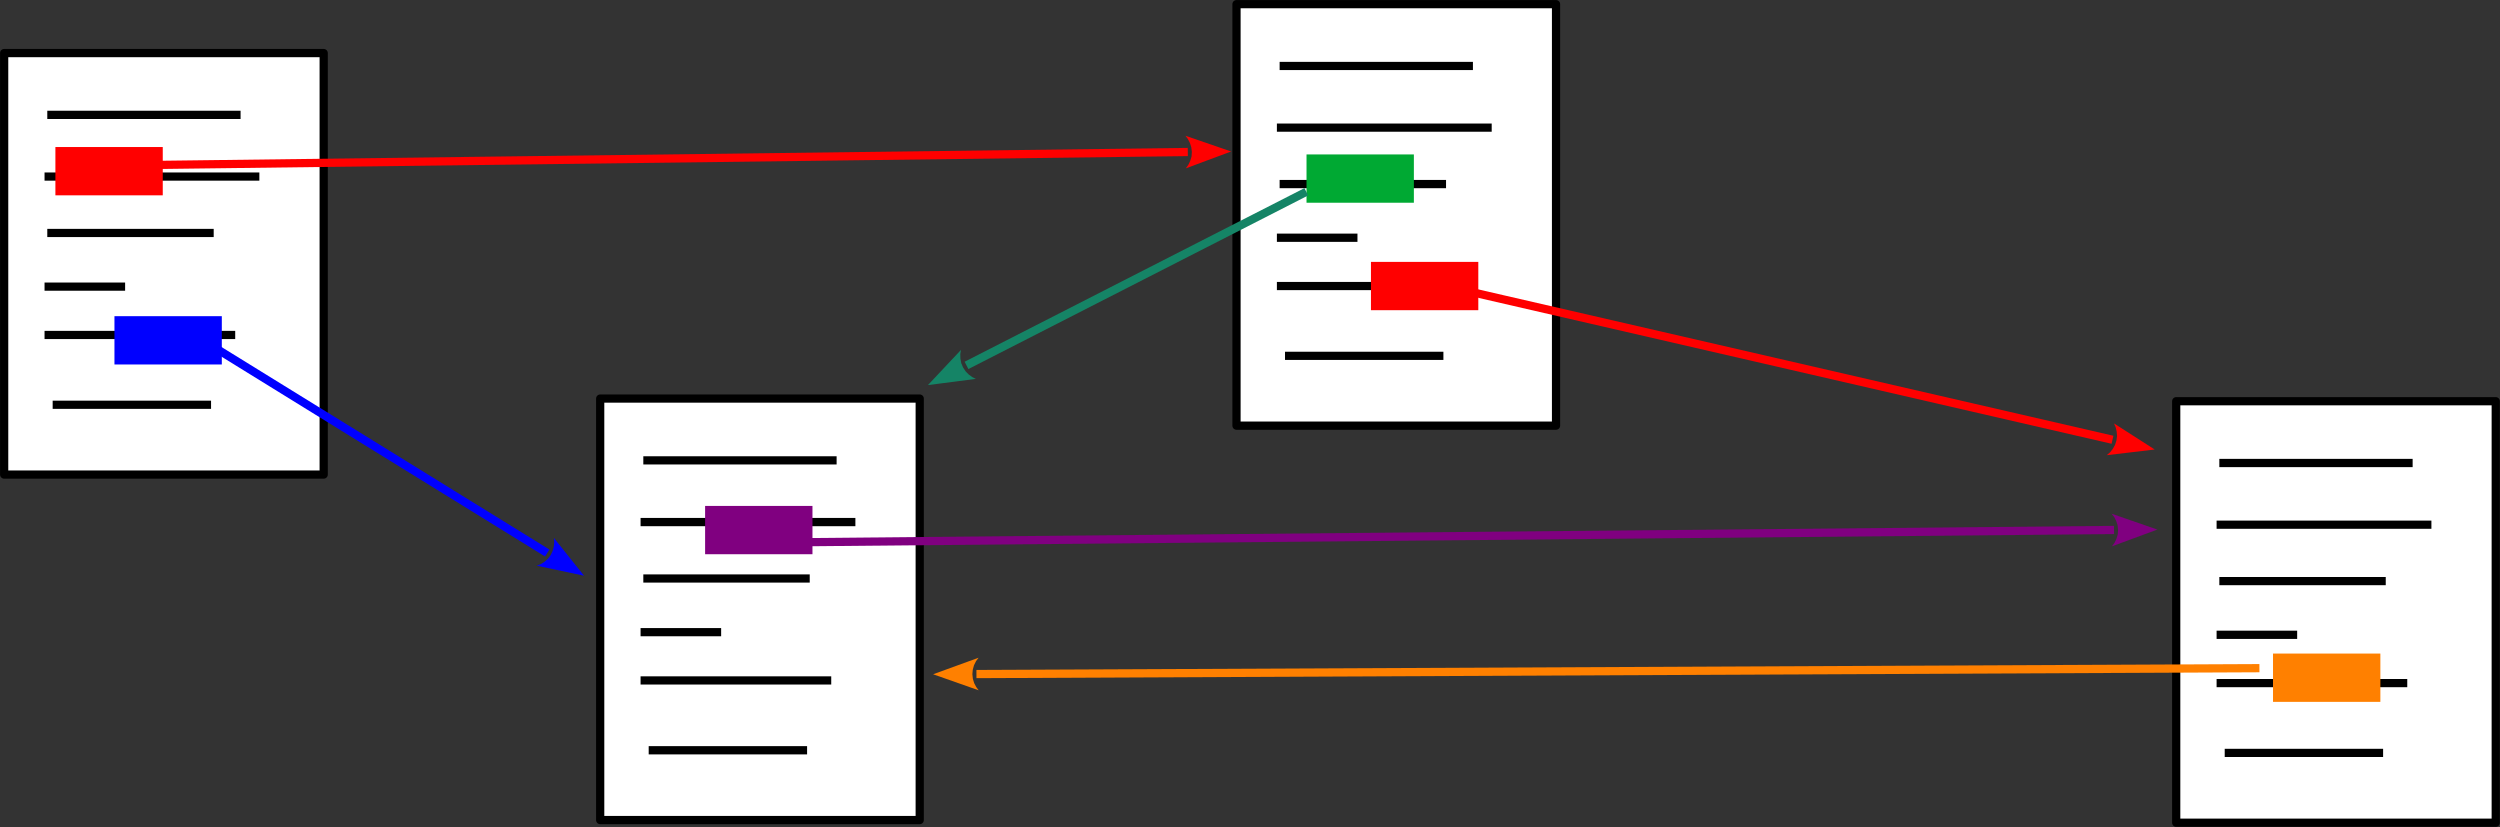 <?xml version="1.0" encoding="UTF-8"?>
<!DOCTYPE svg PUBLIC "-//W3C//DTD SVG 1.1//EN" "http://www.w3.org/Graphics/SVG/1.1/DTD/svg11.dtd">
<svg version="1.2" viewBox="1096 6021 24638 8150" preserveAspectRatio="xMidYMid" fill-rule="evenodd" stroke-width="28.222" stroke-linejoin="round" xmlns="http://www.w3.org/2000/svg" xmlns:ooo="http://xml.openoffice.org/svg/export" xmlns:xlink="http://www.w3.org/1999/xlink" xmlns:presentation="http://sun.com/xmlns/staroffice/presentation" xmlns:smil="http://www.w3.org/2001/SMIL20/" xmlns:anim="urn:oasis:names:tc:opendocument:xmlns:animation:1.0" xml:space="preserve">
 <rect x="1096" y="6021" width="24638" height="8150" fill="#333333" stroke="none"/>
 <defs class="EmbeddedBulletChars">
  <g id="bullet-char-template-57356" transform="scale(0,-0)">
   <path d="M 580,1141 L 1163,571 580,0 -4,571 580,1141 Z"/>
  </g>
  <g id="bullet-char-template-57354" transform="scale(0,-0)">
   <path d="M 8,1128 L 1137,1128 1137,0 8,0 8,1128 Z"/>
  </g>
  <g id="bullet-char-template-10146" transform="scale(0,-0)">
   <path d="M 174,0 L 602,739 174,1481 1456,739 174,0 Z M 1358,739 L 309,1346 659,739 1358,739 Z"/>
  </g>
  <g id="bullet-char-template-10132" transform="scale(0,-0)">
   <path d="M 2015,739 L 1276,0 717,0 1260,543 174,543 174,936 1260,936 717,1481 1274,1481 2015,739 Z"/>
  </g>
  <g id="bullet-char-template-10007" transform="scale(0,-0)">
   <path d="M 0,-2 C -7,14 -16,27 -25,37 L 356,567 C 262,823 215,952 215,954 215,979 228,992 255,992 264,992 276,990 289,987 310,991 331,999 354,1012 L 381,999 492,748 772,1049 836,1024 860,1049 C 881,1039 901,1025 922,1006 886,937 835,863 770,784 769,783 710,716 594,584 L 774,223 C 774,196 753,168 711,139 L 727,119 C 717,90 699,76 672,76 641,76 570,178 457,381 L 164,-76 C 142,-110 111,-127 72,-127 30,-127 9,-110 8,-76 1,-67 -2,-52 -2,-32 -2,-23 -1,-13 0,-2 Z"/>
  </g>
  <g id="bullet-char-template-10004" transform="scale(0,-0)">
   <path d="M 285,-33 C 182,-33 111,30 74,156 52,228 41,333 41,471 41,549 55,616 82,672 116,743 169,778 240,778 293,778 328,747 346,684 L 369,508 C 377,444 397,411 428,410 L 1163,1116 C 1174,1127 1196,1133 1229,1133 1271,1133 1292,1118 1292,1087 L 1292,965 C 1292,929 1282,901 1262,881 L 442,47 C 390,-6 338,-33 285,-33 Z"/>
  </g>
  <g id="bullet-char-template-9679" transform="scale(0,-0)">
   <path d="M 813,0 C 632,0 489,54 383,161 276,268 223,411 223,592 223,773 276,916 383,1023 489,1130 632,1184 813,1184 992,1184 1136,1130 1245,1023 1353,916 1407,772 1407,592 1407,412 1353,268 1245,161 1136,54 992,0 813,0 Z"/>
  </g>
  <g id="bullet-char-template-8226" transform="scale(0,-0)">
   <path d="M 346,457 C 273,457 209,483 155,535 101,586 74,649 74,723 74,796 101,859 155,911 209,963 273,989 346,989 419,989 480,963 531,910 582,859 608,796 608,723 608,648 583,586 532,535 482,483 420,457 346,457 Z"/>
  </g>
  <g id="bullet-char-template-8211" transform="scale(0,-0)">
   <path d="M -4,459 L 1135,459 1135,606 -4,606 -4,459 Z"/>
  </g>
  <g id="bullet-char-template-61548" transform="scale(0,-0)">
   <path d="M 173,740 C 173,903 231,1043 346,1159 462,1274 601,1332 765,1332 928,1332 1067,1274 1183,1159 1299,1043 1357,903 1357,740 1357,577 1299,437 1183,322 1067,206 928,148 765,148 601,148 462,206 346,322 231,437 173,577 173,740 Z"/>
  </g>
 </defs>
 <g ooo:name="page14" class="Page">
  <g class="Group">
   <g class="com.sun.star.drawing.CustomShape">
    <g id="id3">
     <rect class="BoundingBox" stroke="none" fill="none" x="1096" y="6503" width="3232" height="4237"/>
     <path fill="rgb(255,255,255)" stroke="none" d="M 2712,10698 L 1137,10698 1137,6544 4286,6544 4286,10698 2712,10698 Z"/>
     <path fill="none" stroke="rgb(0,0,0)" stroke-width="81" stroke-linejoin="round" d="M 2712,10698 L 1137,10698 1137,6544 4286,6544 4286,10698 2712,10698 Z"/>
    </g>
   </g>
   <g class="com.sun.star.drawing.LineShape">
    <g id="id4">
     <rect class="BoundingBox" stroke="none" fill="none" x="1521" y="7112" width="1988" height="83"/>
     <path fill="none" stroke="rgb(0,0,0)" stroke-width="81" stroke-linejoin="round" d="M 1562,7153 L 3467,7153"/>
    </g>
   </g>
   <g class="com.sun.star.drawing.LineShape">
    <g id="id5">
     <rect class="BoundingBox" stroke="none" fill="none" x="1494" y="7720" width="2200" height="83"/>
     <path fill="none" stroke="rgb(0,0,0)" stroke-width="81" stroke-linejoin="round" d="M 1535,7761 L 3652,7761"/>
    </g>
   </g>
   <g class="com.sun.star.drawing.LineShape">
    <g id="id6">
     <rect class="BoundingBox" stroke="none" fill="none" x="1521" y="8276" width="1723" height="83"/>
     <path fill="none" stroke="rgb(0,0,0)" stroke-width="81" stroke-linejoin="round" d="M 1562,8317 L 3202,8317"/>
    </g>
   </g>
   <g class="com.sun.star.drawing.LineShape">
    <g id="id7">
     <rect class="BoundingBox" stroke="none" fill="none" x="1494" y="8805" width="877" height="83"/>
     <path fill="none" stroke="rgb(0,0,0)" stroke-width="81" stroke-linejoin="round" d="M 1535,8846 L 2329,8846"/>
    </g>
   </g>
   <g class="com.sun.star.drawing.LineShape">
    <g id="id8">
     <rect class="BoundingBox" stroke="none" fill="none" x="1494" y="9281" width="1962" height="83"/>
     <path fill="none" stroke="rgb(0,0,0)" stroke-width="81" stroke-linejoin="round" d="M 1535,9322 L 3414,9322"/>
    </g>
   </g>
   <g class="com.sun.star.drawing.LineShape">
    <g id="id9">
     <rect class="BoundingBox" stroke="none" fill="none" x="1574" y="9969" width="1644" height="83"/>
     <path fill="none" stroke="rgb(0,0,0)" stroke-width="81" stroke-linejoin="round" d="M 1615,10010 L 3176,10010"/>
    </g>
   </g>
  </g>
  <g class="Group">
   <g class="com.sun.star.drawing.CustomShape">
    <g id="id10">
     <rect class="BoundingBox" stroke="none" fill="none" x="6970" y="9908" width="3232" height="4237"/>
     <path fill="rgb(255,255,255)" stroke="none" d="M 8586,14103 L 7011,14103 7011,9949 10160,9949 10160,14103 8586,14103 Z"/>
     <path fill="none" stroke="rgb(0,0,0)" stroke-width="81" stroke-linejoin="round" d="M 8586,14103 L 7011,14103 7011,9949 10160,9949 10160,14103 8586,14103 Z"/>
    </g>
   </g>
   <g class="com.sun.star.drawing.LineShape">
    <g id="id11">
     <rect class="BoundingBox" stroke="none" fill="none" x="7395" y="10517" width="1988" height="83"/>
     <path fill="none" stroke="rgb(0,0,0)" stroke-width="81" stroke-linejoin="round" d="M 7436,10558 L 9341,10558"/>
    </g>
   </g>
   <g class="com.sun.star.drawing.LineShape">
    <g id="id12">
     <rect class="BoundingBox" stroke="none" fill="none" x="7368" y="11125" width="2200" height="83"/>
     <path fill="none" stroke="rgb(0,0,0)" stroke-width="81" stroke-linejoin="round" d="M 7409,11166 L 9526,11166"/>
    </g>
   </g>
   <g class="com.sun.star.drawing.LineShape">
    <g id="id13">
     <rect class="BoundingBox" stroke="none" fill="none" x="7395" y="11681" width="1723" height="83"/>
     <path fill="none" stroke="rgb(0,0,0)" stroke-width="81" stroke-linejoin="round" d="M 7436,11722 L 9076,11722"/>
    </g>
   </g>
   <g class="com.sun.star.drawing.LineShape">
    <g id="id14">
     <rect class="BoundingBox" stroke="none" fill="none" x="7368" y="12210" width="877" height="83"/>
     <path fill="none" stroke="rgb(0,0,0)" stroke-width="81" stroke-linejoin="round" d="M 7409,12251 L 8203,12251"/>
    </g>
   </g>
   <g class="com.sun.star.drawing.LineShape">
    <g id="id15">
     <rect class="BoundingBox" stroke="none" fill="none" x="7368" y="12686" width="1962" height="83"/>
     <path fill="none" stroke="rgb(0,0,0)" stroke-width="81" stroke-linejoin="round" d="M 7409,12727 L 9288,12727"/>
    </g>
   </g>
   <g class="com.sun.star.drawing.LineShape">
    <g id="id16">
     <rect class="BoundingBox" stroke="none" fill="none" x="7448" y="13374" width="1644" height="83"/>
     <path fill="none" stroke="rgb(0,0,0)" stroke-width="81" stroke-linejoin="round" d="M 7489,13415 L 9050,13415"/>
    </g>
   </g>
  </g>
  <g class="Group">
   <g class="com.sun.star.drawing.CustomShape">
    <g id="id17">
     <rect class="BoundingBox" stroke="none" fill="none" x="22502" y="9934" width="3232" height="4237"/>
     <path fill="rgb(255,255,255)" stroke="none" d="M 24118,14129 L 22543,14129 22543,9975 25692,9975 25692,14129 24118,14129 Z"/>
     <path fill="none" stroke="rgb(0,0,0)" stroke-width="81" stroke-linejoin="round" d="M 24118,14129 L 22543,14129 22543,9975 25692,9975 25692,14129 24118,14129 Z"/>
    </g>
   </g>
   <g class="com.sun.star.drawing.LineShape">
    <g id="id18">
     <rect class="BoundingBox" stroke="none" fill="none" x="22927" y="10543" width="1988" height="83"/>
     <path fill="none" stroke="rgb(0,0,0)" stroke-width="81" stroke-linejoin="round" d="M 22968,10584 L 24873,10584"/>
    </g>
   </g>
   <g class="com.sun.star.drawing.LineShape">
    <g id="id19">
     <rect class="BoundingBox" stroke="none" fill="none" x="22900" y="11151" width="2200" height="83"/>
     <path fill="none" stroke="rgb(0,0,0)" stroke-width="81" stroke-linejoin="round" d="M 22941,11192 L 25058,11192"/>
    </g>
   </g>
   <g class="com.sun.star.drawing.LineShape">
    <g id="id20">
     <rect class="BoundingBox" stroke="none" fill="none" x="22927" y="11707" width="1723" height="83"/>
     <path fill="none" stroke="rgb(0,0,0)" stroke-width="81" stroke-linejoin="round" d="M 22968,11748 L 24608,11748"/>
    </g>
   </g>
   <g class="com.sun.star.drawing.LineShape">
    <g id="id21">
     <rect class="BoundingBox" stroke="none" fill="none" x="22900" y="12236" width="877" height="83"/>
     <path fill="none" stroke="rgb(0,0,0)" stroke-width="81" stroke-linejoin="round" d="M 22941,12277 L 23735,12277"/>
    </g>
   </g>
   <g class="com.sun.star.drawing.LineShape">
    <g id="id22">
     <rect class="BoundingBox" stroke="none" fill="none" x="22900" y="12712" width="1962" height="83"/>
     <path fill="none" stroke="rgb(0,0,0)" stroke-width="81" stroke-linejoin="round" d="M 22941,12753 L 24820,12753"/>
    </g>
   </g>
   <g class="com.sun.star.drawing.LineShape">
    <g id="id23">
     <rect class="BoundingBox" stroke="none" fill="none" x="22980" y="13400" width="1644" height="83"/>
     <path fill="none" stroke="rgb(0,0,0)" stroke-width="81" stroke-linejoin="round" d="M 23021,13441 L 24582,13441"/>
    </g>
   </g>
  </g>
  <g class="Group">
   <g class="com.sun.star.drawing.CustomShape">
    <g id="id24">
     <rect class="BoundingBox" stroke="none" fill="none" x="13241" y="6021" width="3232" height="4237"/>
     <path fill="rgb(255,255,255)" stroke="none" d="M 14857,10216 L 13282,10216 13282,6062 16431,6062 16431,10216 14857,10216 Z"/>
     <path fill="none" stroke="rgb(0,0,0)" stroke-width="81" stroke-linejoin="round" d="M 14857,10216 L 13282,10216 13282,6062 16431,6062 16431,10216 14857,10216 Z"/>
    </g>
   </g>
   <g class="com.sun.star.drawing.LineShape">
    <g id="id25">
     <rect class="BoundingBox" stroke="none" fill="none" x="13666" y="6630" width="1988" height="83"/>
     <path fill="none" stroke="rgb(0,0,0)" stroke-width="81" stroke-linejoin="round" d="M 13707,6671 L 15612,6671"/>
    </g>
   </g>
   <g class="com.sun.star.drawing.LineShape">
    <g id="id26">
     <rect class="BoundingBox" stroke="none" fill="none" x="13639" y="7238" width="2200" height="83"/>
     <path fill="none" stroke="rgb(0,0,0)" stroke-width="81" stroke-linejoin="round" d="M 13680,7279 L 15797,7279"/>
    </g>
   </g>
   <g class="com.sun.star.drawing.LineShape">
    <g id="id27">
     <rect class="BoundingBox" stroke="none" fill="none" x="13666" y="7794" width="1723" height="83"/>
     <path fill="none" stroke="rgb(0,0,0)" stroke-width="81" stroke-linejoin="round" d="M 13707,7835 L 15347,7835"/>
    </g>
   </g>
   <g class="com.sun.star.drawing.LineShape">
    <g id="id28">
     <rect class="BoundingBox" stroke="none" fill="none" x="13639" y="8323" width="877" height="83"/>
     <path fill="none" stroke="rgb(0,0,0)" stroke-width="81" stroke-linejoin="round" d="M 13680,8364 L 14474,8364"/>
    </g>
   </g>
   <g class="com.sun.star.drawing.LineShape">
    <g id="id29">
     <rect class="BoundingBox" stroke="none" fill="none" x="13639" y="8799" width="1962" height="83"/>
     <path fill="none" stroke="rgb(0,0,0)" stroke-width="81" stroke-linejoin="round" d="M 13680,8840 L 15559,8840"/>
    </g>
   </g>
   <g class="com.sun.star.drawing.LineShape">
    <g id="id30">
     <rect class="BoundingBox" stroke="none" fill="none" x="13719" y="9487" width="1644" height="83"/>
     <path fill="none" stroke="rgb(0,0,0)" stroke-width="81" stroke-linejoin="round" d="M 13760,9528 L 15321,9528"/>
    </g>
   </g>
  </g>
  <g class="com.sun.star.drawing.CustomShape">
   <g id="id31">
    <rect class="BoundingBox" stroke="none" fill="none" x="2224" y="9137" width="1059" height="477"/>
    <path fill="rgb(0,0,255)" stroke="none" d="M 2753,9613 L 2224,9613 2224,9137 3282,9137 3282,9613 2753,9613 Z"/>
   </g>
  </g>
  <g class="com.sun.star.drawing.LineShape">
   <g id="id32">
    <rect class="BoundingBox" stroke="none" fill="none" x="3213" y="9432" width="3641" height="2264"/>
    <path fill="none" stroke="rgb(0,0,255)" stroke-width="81" stroke-linejoin="round" d="M 3254,9473 L 6489,11471"/>
    <path fill="rgb(0,0,255)" stroke="none" d="M 6425,11581 L 6386,11596 6852,11695 6555,11323 6558,11363 6554,11406 6543,11449 6524,11490 6496,11527 6463,11557 6425,11581 Z"/>
   </g>
  </g>
  <g class="com.sun.star.drawing.CustomShape">
   <g id="id33">
    <rect class="BoundingBox" stroke="none" fill="none" x="1642" y="7470" width="1059" height="477"/>
    <path fill="rgb(255,0,0)" stroke="none" d="M 2171,7946 L 1642,7946 1642,7470 2700,7470 2700,7946 2171,7946 Z"/>
   </g>
  </g>
  <g class="com.sun.star.drawing.LineShape">
   <g id="id34">
    <rect class="BoundingBox" stroke="none" fill="none" x="2631" y="7359" width="10599" height="329"/>
    <path fill="none" stroke="rgb(255,0,0)" stroke-width="81" stroke-linejoin="round" d="M 2672,7646 L 12802,7519"/>
    <path fill="rgb(255,0,0)" stroke="none" d="M 12807,7646 L 12783,7680 13229,7514 12779,7359 12803,7391 12823,7430 12836,7471 12842,7517 12839,7563 12826,7606 12807,7646 Z"/>
   </g>
  </g>
  <g class="com.sun.star.drawing.CustomShape">
   <g id="id35">
    <rect class="BoundingBox" stroke="none" fill="none" x="13972" y="7543" width="1059" height="477"/>
    <path fill="rgb(0,169,51)" stroke="none" d="M 14501,8019 L 13972,8019 13972,7543 15030,7543 15030,8019 14501,8019 Z"/>
   </g>
  </g>
  <g class="com.sun.star.drawing.CustomShape">
   <g id="id36">
    <rect class="BoundingBox" stroke="none" fill="none" x="14607" y="8602" width="1059" height="477"/>
    <path fill="rgb(255,0,0)" stroke="none" d="M 15136,9078 L 14607,9078 14607,8602 15665,8602 15665,9078 15136,9078 Z"/>
   </g>
  </g>
  <g class="com.sun.star.drawing.LineShape">
   <g id="id37">
    <rect class="BoundingBox" stroke="none" fill="none" x="10241" y="7870" width="3771" height="1948"/>
    <path fill="none" stroke="rgb(21,132,102)" stroke-width="81" stroke-linejoin="round" d="M 13970,7911 L 10621,9622"/>
    <path fill="rgb(21,132,102)" stroke="none" d="M 10560,9510 L 10567,9469 10241,9816 10713,9755 10677,9737 10642,9711 10612,9680 10587,9642 10569,9599 10561,9555 10560,9510 Z"/>
   </g>
  </g>
  <g class="com.sun.star.drawing.LineShape">
   <g id="id38">
    <rect class="BoundingBox" stroke="none" fill="none" x="15517" y="8849" width="6816" height="1659"/>
    <path fill="none" stroke="rgb(255,0,0)" stroke-width="81" stroke-linejoin="round" d="M 15558,8890 L 21915,10355"/>
    <path fill="rgb(255,0,0)" stroke="none" d="M 21890,10480 L 21858,10507 22331,10451 21930,10194 21946,10231 21956,10273 21960,10317 21954,10362 21940,10406 21918,10445 21890,10480 Z"/>
   </g>
  </g>
  <g class="com.sun.star.drawing.CustomShape">
   <g id="id39">
    <rect class="BoundingBox" stroke="none" fill="none" x="8045" y="11007" width="1059" height="477"/>
    <path fill="rgb(128,0,128)" stroke="none" d="M 8574,11483 L 8045,11483 8045,11007 9103,11007 9103,11483 8574,11483 Z"/>
   </g>
  </g>
  <g class="com.sun.star.drawing.CustomShape">
   <g id="id40">
    <rect class="BoundingBox" stroke="none" fill="none" x="23497" y="12462" width="1059" height="477"/>
    <path fill="rgb(255,128,0)" stroke="none" d="M 24026,12938 L 23497,12938 23497,12462 24555,12462 24555,12938 24026,12938 Z"/>
   </g>
  </g>
  <g class="com.sun.star.drawing.LineShape">
   <g id="id41">
    <rect class="BoundingBox" stroke="none" fill="none" x="9034" y="11083" width="13324" height="323"/>
    <path fill="none" stroke="rgb(128,0,128)" stroke-width="81" stroke-linejoin="round" d="M 9075,11364 L 21930,11244"/>
    <path fill="rgb(128,0,128)" stroke="none" d="M 21935,11371 L 21910,11405 22357,11240 21907,11084 21932,11116 21951,11154 21965,11196 21970,11242 21967,11287 21954,11331 21935,11371 Z"/>
   </g>
  </g>
  <g class="com.sun.star.drawing.LineShape">
   <g id="id42">
    <rect class="BoundingBox" stroke="none" fill="none" x="10292" y="12503" width="13113" height="323"/>
    <path fill="none" stroke="rgb(255,128,0)" stroke-width="81" stroke-linejoin="round" d="M 23363,12606 L 10719,12664"/>
    <path fill="rgb(255,128,0)" stroke="none" d="M 10715,12537 L 10740,12503 10292,12666 10741,12824 10717,12792 10697,12754 10684,12712 10679,12666 10683,12620 10695,12577 10715,12537 Z"/>
   </g>
  </g>
 </g>
</svg>